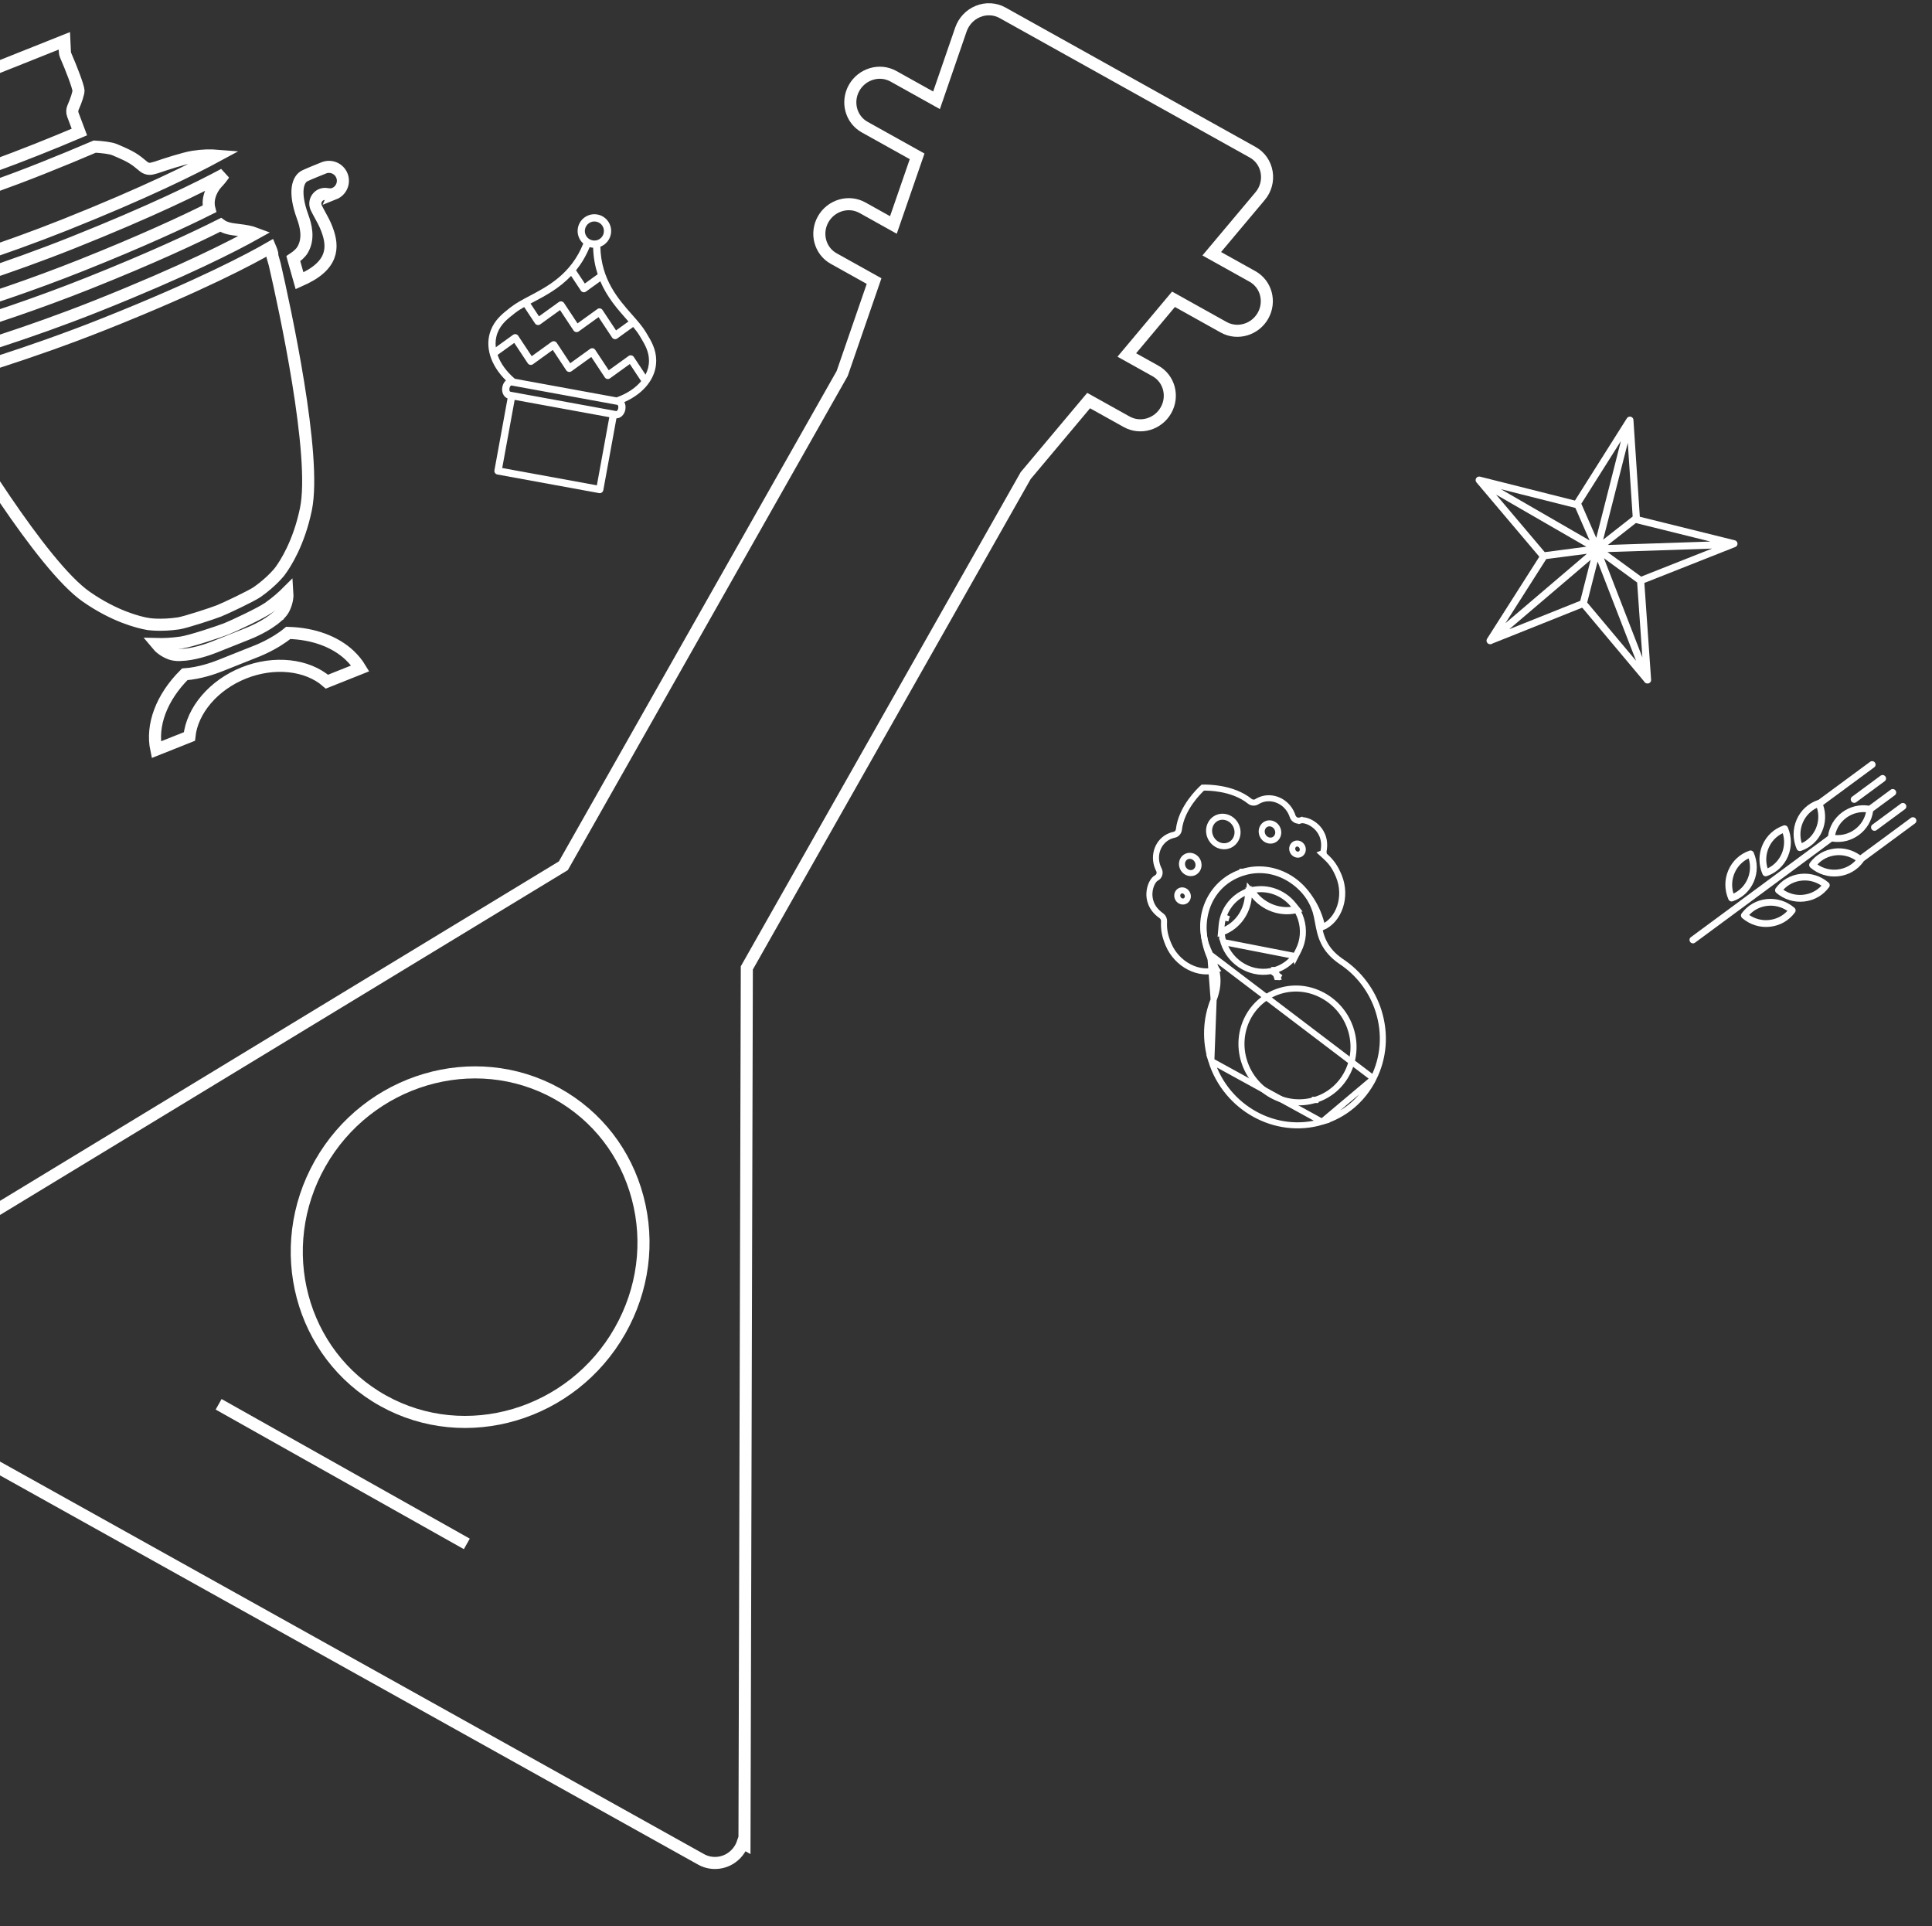 <svg width="320" height="319" viewBox="0 0 320 319" fill="none" xmlns="http://www.w3.org/2000/svg">
<rect x="0" y="0" width="320" height="319" fill="#333333" stroke="none"/>
<g clip-path="url(#clip0_79_42053)">
<path d="M123.314 303.664L123.698 160.301L169.884 78.769L180.312 66.342L186.608 69.851C188.908 71.134 191.82 70.241 193.121 67.945C194.422 65.648 193.677 62.716 191.376 61.433L186.634 58.79L194.368 49.566L202.675 54.198C204.976 55.48 207.888 54.587 209.189 52.291C210.49 49.994 209.744 47.062 207.444 45.78L200.704 42.023L208.708 32.49C208.709 32.489 208.71 32.488 208.711 32.487C209.645 31.386 210.034 29.937 209.802 28.536C209.569 27.13 208.735 25.912 207.491 25.219L186.775 13.67L166.059 2.121C164.823 1.432 163.324 1.342 161.996 1.89C160.661 2.427 159.642 3.522 159.169 4.857L159.169 4.857L159.166 4.865L155.119 16.61L147.989 12.635C145.688 11.352 142.776 12.245 141.475 14.542C140.174 16.838 140.92 19.77 143.22 21.053L151.904 25.894L147.976 37.258L142.857 34.404C140.556 33.122 137.644 34.015 136.343 36.311C135.042 38.608 135.788 41.54 138.088 42.822L144.775 46.55L139.497 61.848L93.311 143.38L-29.936 218.23L-29.94 218.233C-31.402 219.13 -32.298 220.71 -32.31 222.416C-32.322 224.139 -31.41 225.694 -29.919 226.525L116.134 307.947C117.614 308.771 119.447 308.724 120.91 307.839L120.915 307.836C121.918 307.22 122.655 306.283 123.022 305.204L123.309 305.364L123.314 303.664Z" stroke="white" stroke-width="2"/>
<path d="M77.32 255.694L36.211 232.574" stroke="white" stroke-width="2"/>
<path d="M92.272 181.12C78.557 173.478 60.956 178.716 53.024 192.711C45.092 206.706 49.733 224.337 63.447 231.979C77.162 239.621 94.764 234.383 102.695 220.388C106.544 213.597 107.577 205.772 105.616 198.367C103.654 190.962 98.921 184.825 92.272 181.12Z" stroke="white" stroke-width="2"/>
<mask id="path-4-outside-1_79_42053" maskUnits="userSpaceOnUse" x="-43.261" y="-7.629" width="130.588" height="143.516" fill="black">
<rect fill="white" x="-43.261" y="-7.629" width="130.588" height="143.516"/>
<path d="M-9.959 14.983L10.662 6.761L10.748 8.618C10.758 8.814 10.802 9.004 10.883 9.187C11.851 11.406 12.939 14.255 13.001 14.991C13.023 15.374 12.6 16.704 12.112 17.774C11.938 18.167 11.92 18.604 12.072 19.005L13.149 21.865C8.648 23.775 3.735 25.749 -1.41 27.624L-2.57 24.843C-2.736 24.448 -3.052 24.135 -3.445 23.977C-4.528 23.533 -5.746 22.865 -6 22.575C-6.461 21.997 -7.628 19.18 -8.45 16.902C-8.522 16.723 -8.615 16.545 -8.744 16.397L-9.957 14.989L-9.959 14.983ZM-12.248 43.598C-10.989 42.727 -7.801 41.225 -6.682 40.718C-6.642 40.702 -6.602 40.686 -6.571 40.666L-6.004 40.355C-5.55 40.105 -5.246 39.654 -5.181 39.143C-4.938 37.148 -4.882 36.672 -3.616 33.792C-3.327 33.131 -2.291 31.911 -1.487 31.075C1.456 30.017 4.34 28.929 7.104 27.827C10.087 26.637 12.977 25.447 15.693 24.28C16.831 24.341 18.341 24.508 18.981 24.783C21.881 26.009 22.246 26.31 23.793 27.591C24.194 27.924 24.725 28.042 25.224 27.905L25.849 27.74C25.889 27.724 25.931 27.715 25.965 27.702C27.126 27.3 30.473 26.197 31.985 25.963C33.575 25.713 34.922 25.699 36.009 25.788C32.035 27.941 24.08 31.92 10.829 37.203C0.091 41.484 -9.901 44.553 -15.137 46.064C-14.422 45.295 -13.485 44.445 -12.255 43.6L-12.248 43.598ZM-14.268 49.154C-8.964 47.623 1.153 44.52 12.024 40.185C24.996 35.014 32.913 31.111 37.107 28.855C36.795 29.326 36.412 29.809 35.941 30.304C35.783 30.467 34.42 31.964 34.575 33.954C34.59 34.148 34.623 34.365 34.681 34.588C30.344 36.755 23.447 39.959 13.517 43.918C5.106 47.271 -2.8 49.87 -8.349 51.559C-8.436 51.417 -8.527 51.285 -8.617 51.175C-9.875 49.616 -11.897 49.477 -12.126 49.46C-12.924 49.425 -13.631 49.307 -14.255 49.148L-14.268 49.154ZM-9.375 57.587C-8.612 56.668 -7.948 55.866 -7.792 54.889C-7.781 54.838 -7.784 54.793 -7.776 54.736C-2.145 53.022 6.01 50.354 14.694 46.892C25.061 42.759 32.17 39.433 36.542 37.236C37.325 37.816 38.339 37.95 39.515 38.088C40.574 38.219 41.522 38.364 42.329 38.672C38.772 40.659 30.615 44.864 16.178 50.62C4.571 55.248 -6.163 58.459 -10.96 59.818C-10.587 59.078 -10.029 58.356 -9.378 57.581L-9.375 57.587ZM-10.934 70.631C-11.284 70.755 -11.617 70.865 -11.939 70.962C-17.354 72.621 -19.191 69.956 -20.266 67.118C-20.5 66.512 -20.671 65.85 -20.859 65.148C-20.98 64.689 -21.098 64.237 -21.237 63.793C-21.415 63.21 -21.901 62.781 -22.503 62.676C-22.8 62.625 -23.101 62.66 -23.366 62.766C-23.631 62.872 -23.881 63.056 -24.065 63.306C-24.376 63.722 -24.673 63.979 -25.004 64.111C-26.184 64.581 -27.528 64.003 -27.998 62.822C-28.468 61.641 -27.89 60.296 -26.71 59.825C-26.22 59.63 -24.235 58.846 -23.534 58.621C-22.289 58.217 -20.341 59.231 -18.593 63.276C-17.985 64.687 -16.936 66.628 -14.871 67.243C-14.209 67.44 -13.401 67.386 -12.705 67.263C-12.675 67.32 -12.635 67.381 -12.604 67.438L-10.937 70.624L-10.934 70.631ZM46.172 101.908C46.117 101.945 46.063 101.982 46.018 102.023C44.213 103.703 41.288 104.862 40.847 105.03C40.828 105.038 40.808 105.046 40.794 105.051L35.67 107.094C35.611 107.118 35.544 107.144 35.485 107.168C34.457 107.578 31.957 108.436 29.905 108.47C29.844 108.472 29.786 108.479 29.727 108.487C29.151 108.486 28.632 108.417 28.206 108.256C27.125 107.834 26.414 107.226 25.952 106.664C27 106.692 28.384 106.655 30.024 106.416C31.623 106.187 36.511 104.537 37.492 104.146C38.474 103.755 43.156 101.588 44.475 100.655C45.813 99.714 46.849 98.786 47.601 98.033C47.655 98.765 47.561 99.686 47.058 100.74C46.875 101.128 46.563 101.521 46.176 101.899L46.172 101.908ZM57.92 108.539C58.611 109.193 59.197 109.913 59.669 110.693L54.147 112.895C50.897 110.055 45.435 109.435 40.397 111.443C35.359 113.452 31.813 117.664 31.371 121.975C30.012 122.517 27.527 123.508 25.889 124.161C25.03 120.13 26.747 115.51 30.597 111.676C33.049 111.506 35.463 110.643 36.47 110.242C36.682 110.157 36.835 110.096 36.908 110.067L41.932 108.064C42.395 107.895 45.419 106.751 47.738 104.819C51.891 104.931 55.486 106.243 57.93 108.543L57.92 108.539ZM50.665 84.351C49.499 89.951 47.282 93.371 46.389 94.581C46.389 94.581 46.382 94.583 46.378 94.593C46.328 94.659 45.094 96.288 42.618 98.036C41.688 98.691 37.352 100.743 36.297 101.164C35.244 101.584 30.685 103.078 29.56 103.243C26.554 103.68 24.532 103.348 24.457 103.332L24.45 103.335C22.968 103.065 19.008 102.107 14.314 98.844C6.873 93.678 -6.15 72.075 -9.814 65.841L-10.441 64.654C-10.524 64.502 -10.625 64.366 -10.746 64.253C-10.777 64.196 -10.799 64.159 -10.802 64.152C-10.967 63.834 -11.098 63.524 -11.201 63.227C-7.062 62.085 4.635 58.689 17.369 53.612C33.311 47.257 41.613 42.817 44.754 41.003C44.861 41.252 44.96 41.52 45.05 41.823C45.055 41.836 45.066 41.901 45.089 41.999C45.085 42.162 45.097 42.327 45.14 42.494L45.5 43.765C47.137 50.868 52.514 75.489 50.665 84.351ZM55.348 32.075C55.017 32.207 54.624 32.225 54.113 32.137C53.517 32.029 52.907 32.272 52.549 32.761C52.181 33.246 52.126 33.898 52.397 34.443C52.601 34.861 52.826 35.271 53.053 35.688C53.4 36.326 53.73 36.925 53.977 37.526C55.136 40.323 55.643 43.526 50.572 46.047C50.264 46.201 49.947 46.35 49.614 46.498L48.628 43.017C48.611 42.955 48.603 42.897 48.586 42.834C49.176 42.445 49.802 41.934 50.145 41.329C51.222 39.462 50.65 37.33 50.122 35.888C48.612 31.747 49.329 29.671 50.504 29.11C51.175 28.789 53.148 27.994 53.638 27.799C54.818 27.328 56.162 27.907 56.632 29.088C57.102 30.269 56.524 31.614 55.344 32.084L55.348 32.075Z"/>
</mask>
<path d="M-9.959 14.983L10.662 6.761L10.748 8.618C10.758 8.814 10.802 9.004 10.883 9.187C11.851 11.406 12.939 14.255 13.001 14.991C13.023 15.374 12.6 16.704 12.112 17.774C11.938 18.167 11.92 18.604 12.072 19.005L13.149 21.865C8.648 23.775 3.735 25.749 -1.41 27.624L-2.57 24.843C-2.736 24.448 -3.052 24.135 -3.445 23.977C-4.528 23.533 -5.746 22.865 -6 22.575C-6.461 21.997 -7.628 19.18 -8.45 16.902C-8.522 16.723 -8.615 16.545 -8.744 16.397L-9.957 14.989L-9.959 14.983ZM-12.248 43.598C-10.989 42.727 -7.801 41.225 -6.682 40.718C-6.642 40.702 -6.602 40.686 -6.571 40.666L-6.004 40.355C-5.55 40.105 -5.246 39.654 -5.181 39.143C-4.938 37.148 -4.882 36.672 -3.616 33.792C-3.327 33.131 -2.291 31.911 -1.487 31.075C1.456 30.017 4.34 28.929 7.104 27.827C10.087 26.637 12.977 25.447 15.693 24.28C16.831 24.341 18.341 24.508 18.981 24.783C21.881 26.009 22.246 26.31 23.793 27.591C24.194 27.924 24.725 28.042 25.224 27.905L25.849 27.74C25.889 27.724 25.931 27.715 25.965 27.702C27.126 27.3 30.473 26.197 31.985 25.963C33.575 25.713 34.922 25.699 36.009 25.788C32.035 27.941 24.08 31.92 10.829 37.203C0.091 41.484 -9.901 44.553 -15.137 46.064C-14.422 45.295 -13.485 44.445 -12.255 43.6L-12.248 43.598ZM-14.268 49.154C-8.964 47.623 1.153 44.52 12.024 40.185C24.996 35.014 32.913 31.111 37.107 28.855C36.795 29.326 36.412 29.809 35.941 30.304C35.783 30.467 34.42 31.964 34.575 33.954C34.59 34.148 34.623 34.365 34.681 34.588C30.344 36.755 23.447 39.959 13.517 43.918C5.106 47.271 -2.8 49.87 -8.349 51.559C-8.436 51.417 -8.527 51.285 -8.617 51.175C-9.875 49.616 -11.897 49.477 -12.126 49.46C-12.924 49.425 -13.631 49.307 -14.255 49.148L-14.268 49.154ZM-9.375 57.587C-8.612 56.668 -7.948 55.866 -7.792 54.889C-7.781 54.838 -7.784 54.793 -7.776 54.736C-2.145 53.022 6.01 50.354 14.694 46.892C25.061 42.759 32.17 39.433 36.542 37.236C37.325 37.816 38.339 37.95 39.515 38.088C40.574 38.219 41.522 38.364 42.329 38.672C38.772 40.659 30.615 44.864 16.178 50.62C4.571 55.248 -6.163 58.459 -10.96 59.818C-10.587 59.078 -10.029 58.356 -9.378 57.581L-9.375 57.587ZM-10.934 70.631C-11.284 70.755 -11.617 70.865 -11.939 70.962C-17.354 72.621 -19.191 69.956 -20.266 67.118C-20.5 66.512 -20.671 65.85 -20.859 65.148C-20.98 64.689 -21.098 64.237 -21.237 63.793C-21.415 63.21 -21.901 62.781 -22.503 62.676C-22.8 62.625 -23.101 62.66 -23.366 62.766C-23.631 62.872 -23.881 63.056 -24.065 63.306C-24.376 63.722 -24.673 63.979 -25.004 64.111C-26.184 64.581 -27.528 64.003 -27.998 62.822C-28.468 61.641 -27.89 60.296 -26.71 59.825C-26.22 59.63 -24.235 58.846 -23.534 58.621C-22.289 58.217 -20.341 59.231 -18.593 63.276C-17.985 64.687 -16.936 66.628 -14.871 67.243C-14.209 67.44 -13.401 67.386 -12.705 67.263C-12.675 67.32 -12.635 67.381 -12.604 67.438L-10.937 70.624L-10.934 70.631ZM46.172 101.908C46.117 101.945 46.063 101.982 46.018 102.023C44.213 103.703 41.288 104.862 40.847 105.03C40.828 105.038 40.808 105.046 40.794 105.051L35.67 107.094C35.611 107.118 35.544 107.144 35.485 107.168C34.457 107.578 31.957 108.436 29.905 108.47C29.844 108.472 29.786 108.479 29.727 108.487C29.151 108.486 28.632 108.417 28.206 108.256C27.125 107.834 26.414 107.226 25.952 106.664C27 106.692 28.384 106.655 30.024 106.416C31.623 106.187 36.511 104.537 37.492 104.146C38.474 103.755 43.156 101.588 44.475 100.655C45.813 99.714 46.849 98.786 47.601 98.033C47.655 98.765 47.561 99.686 47.058 100.74C46.875 101.128 46.563 101.521 46.176 101.899L46.172 101.908ZM57.92 108.539C58.611 109.193 59.197 109.913 59.669 110.693L54.147 112.895C50.897 110.055 45.435 109.435 40.397 111.443C35.359 113.452 31.813 117.664 31.371 121.975C30.012 122.517 27.527 123.508 25.889 124.161C25.03 120.13 26.747 115.51 30.597 111.676C33.049 111.506 35.463 110.643 36.47 110.242C36.682 110.157 36.835 110.096 36.908 110.067L41.932 108.064C42.395 107.895 45.419 106.751 47.738 104.819C51.891 104.931 55.486 106.243 57.93 108.543L57.92 108.539ZM50.665 84.351C49.499 89.951 47.282 93.371 46.389 94.581C46.389 94.581 46.382 94.583 46.378 94.593C46.328 94.659 45.094 96.288 42.618 98.036C41.688 98.691 37.352 100.743 36.297 101.164C35.244 101.584 30.685 103.078 29.56 103.243C26.554 103.68 24.532 103.348 24.457 103.332L24.45 103.335C22.968 103.065 19.008 102.107 14.314 98.844C6.873 93.678 -6.15 72.075 -9.814 65.841L-10.441 64.654C-10.524 64.502 -10.625 64.366 -10.746 64.253C-10.777 64.196 -10.799 64.159 -10.802 64.152C-10.967 63.834 -11.098 63.524 -11.201 63.227C-7.062 62.085 4.635 58.689 17.369 53.612C33.311 47.257 41.613 42.817 44.754 41.003C44.861 41.252 44.96 41.52 45.05 41.823C45.055 41.836 45.066 41.901 45.089 41.999C45.085 42.162 45.097 42.327 45.14 42.494L45.5 43.765C47.137 50.868 52.514 75.489 50.665 84.351ZM55.348 32.075C55.017 32.207 54.624 32.225 54.113 32.137C53.517 32.029 52.907 32.272 52.549 32.761C52.181 33.246 52.126 33.898 52.397 34.443C52.601 34.861 52.826 35.271 53.053 35.688C53.4 36.326 53.73 36.925 53.977 37.526C55.136 40.323 55.643 43.526 50.572 46.047C50.264 46.201 49.947 46.35 49.614 46.498L48.628 43.017C48.611 42.955 48.603 42.897 48.586 42.834C49.176 42.445 49.802 41.934 50.145 41.329C51.222 39.462 50.65 37.33 50.122 35.888C48.612 31.747 49.329 29.671 50.504 29.11C51.175 28.789 53.148 27.994 53.638 27.799C54.818 27.328 56.162 27.907 56.632 29.088C57.102 30.269 56.524 31.614 55.344 32.084L55.348 32.075Z" stroke="white" stroke-width="2" mask="url(#path-4-outside-1_79_42053)"/>
<path d="M287.783 90.008C287.767 89.754 287.585 89.543 287.338 89.481L271.606 85.583L270.548 69.544C270.548 69.544 270.545 69.524 270.545 69.513C270.543 69.5 270.54 69.488 270.538 69.474C270.533 69.452 270.528 69.429 270.521 69.406C270.518 69.397 270.515 69.385 270.512 69.376C270.488 69.311 270.452 69.251 270.405 69.2C270.399 69.193 270.39 69.185 270.381 69.177C270.364 69.16 270.346 69.145 270.328 69.129C270.319 69.122 270.308 69.114 270.299 69.106C270.278 69.093 270.26 69.08 270.238 69.069C270.229 69.064 270.216 69.058 270.207 69.053C270.176 69.038 270.141 69.026 270.105 69.017C270.07 69.008 270.033 69.005 269.998 69.001C269.988 68.999 269.974 69.001 269.963 69.001C269.939 69 269.914 69.002 269.892 69.004C269.878 69.006 269.866 69.009 269.852 69.01C269.83 69.016 269.807 69.02 269.783 69.028C269.772 69.031 269.763 69.034 269.751 69.039C269.717 69.052 269.687 69.066 269.658 69.083C269.629 69.1 269.603 69.12 269.575 69.142C269.568 69.149 269.561 69.158 269.55 69.166C269.533 69.183 269.517 69.2 269.502 69.218C269.494 69.229 269.486 69.238 269.478 69.25C269.473 69.259 269.466 69.265 269.46 69.275L260.858 82.901L245.141 78.942C244.894 78.881 244.633 78.984 244.497 79.197C244.361 79.413 244.38 79.691 244.544 79.885L254.96 92.202L246.304 105.793C246.168 106.008 246.186 106.287 246.351 106.481C246.411 106.552 246.49 106.601 246.574 106.636C246.579 106.637 246.587 106.639 246.591 106.643C246.613 106.651 246.634 106.664 246.66 106.67C246.662 106.671 246.667 106.672 246.67 106.673C246.844 106.724 247.038 106.695 247.191 106.581L262.001 100.66C262.019 100.664 262.036 100.674 262.053 100.678C262.071 100.683 262.09 100.684 262.108 100.686L272.323 112.864C272.402 113.024 272.544 113.137 272.707 113.177C272.712 113.179 272.719 113.181 272.725 113.179C272.849 113.213 272.98 113.211 273.106 113.162C273.344 113.068 273.493 112.832 273.476 112.578L272.357 96.545L287.419 90.591C287.656 90.497 287.806 90.261 287.789 90.007L287.783 90.008ZM260.936 84.125L263.281 89.497L248.595 81.018L260.936 84.125ZM261.916 83.423L268.469 73.046L264.389 89.087L261.916 83.423ZM261.741 99.5L249.993 104.198L263.466 92.717L261.741 99.5ZM264.612 93.003L270.988 109.443L262.887 99.786L264.612 93.003ZM269.614 73.332L270.419 85.547L265.535 89.373L269.614 73.332ZM270.949 86.626L283.301 89.688L266.315 90.255L270.949 86.626ZM247.799 81.913L262.747 90.544L255.859 91.444L247.799 81.913ZM256.106 92.592L262.836 91.714L249.349 103.205L256.108 92.593L256.106 92.592ZM272.029 108.869L265.662 92.45L271.162 96.472L272.029 108.869ZM271.819 95.498L266.254 91.431L283.573 90.853L271.818 95.501L271.819 95.498Z" fill="white"/>
<path d="M227.486 178.616L227.448 178.69C225.683 182.155 222.671 184.682 218.967 185.783L227.486 178.616ZM227.486 178.616L227.487 178.609M227.486 178.616L227.487 178.609M227.487 178.609C229.219 175.162 229.516 171.198 228.329 167.438L228.329 167.437C227.27 164.084 225.083 161.178 222.165 159.252C220.634 158.208 219.778 157.112 219.25 156.031C218.716 154.938 218.508 153.84 218.304 152.745L218.304 152.743C218.3 152.72 218.295 152.697 218.291 152.673C218.182 152.097 218.074 151.522 217.911 150.964L217.911 150.964L217.908 150.954C216.297 145.849 210.914 142.873 205.892 144.373L205.892 144.373L205.885 144.375L205.885 144.375L205.884 144.375L205.884 144.375L205.884 144.375L205.884 144.375L205.884 144.375L205.883 144.375L205.883 144.375L205.883 144.375L205.883 144.376L205.882 144.376L205.882 144.376L205.882 144.376L205.882 144.376L205.882 144.376L205.881 144.376L205.881 144.376L205.881 144.376L205.881 144.376L205.88 144.376L205.88 144.376L205.88 144.376L205.88 144.376L205.879 144.377L205.879 144.377L205.879 144.377L205.879 144.377L205.879 144.377L205.878 144.377L205.878 144.377L205.878 144.377L205.878 144.377L205.877 144.377L205.877 144.377L205.877 144.377L205.877 144.377L205.876 144.378L205.876 144.378L205.876 144.378L205.876 144.378L205.876 144.378L205.875 144.378L205.875 144.378L205.875 144.378L205.875 144.378L205.874 144.378L205.874 144.378L205.874 144.378L205.874 144.378L205.873 144.378L205.873 144.379L205.873 144.379L205.873 144.379L205.873 144.379L205.872 144.379L205.872 144.379L205.872 144.379L205.872 144.379L205.871 144.379L205.871 144.379L205.871 144.379L205.871 144.379L205.87 144.379L205.87 144.379L205.87 144.38L205.87 144.38L205.869 144.38L205.869 144.38L205.869 144.38L205.869 144.38L205.869 144.38L205.868 144.38L205.868 144.38L205.868 144.38L205.868 144.38L205.867 144.38L205.867 144.38L205.867 144.381L205.867 144.381L205.866 144.381L205.866 144.381L205.866 144.381L205.866 144.381L205.866 144.381L205.865 144.381L205.865 144.381L205.865 144.381L205.865 144.381L205.864 144.381L205.864 144.381L205.864 144.381L205.864 144.382L205.863 144.382L205.863 144.382L205.863 144.382L205.863 144.382L205.863 144.382L205.862 144.382L205.862 144.382L205.862 144.382L205.862 144.382L205.861 144.382L205.861 144.382L205.861 144.382L205.861 144.382L205.86 144.383L205.86 144.383L205.86 144.383L205.86 144.383L205.859 144.383L205.859 144.383L205.859 144.383L205.859 144.383L205.859 144.383L205.858 144.383L205.858 144.383L205.858 144.383L205.858 144.383L205.857 144.384L205.857 144.384L205.857 144.384L205.857 144.384L205.856 144.384L205.856 144.384L205.856 144.384L205.856 144.384L205.855 144.384L205.855 144.384L205.855 144.384L205.855 144.384L205.855 144.384L205.854 144.384L205.854 144.385L205.854 144.385L205.854 144.385L205.853 144.385L205.853 144.385L205.853 144.385L205.853 144.385L205.852 144.385L205.852 144.385L205.852 144.385L205.852 144.385L205.851 144.385L205.851 144.385L205.851 144.386L205.851 144.386L205.851 144.386L205.85 144.386L205.85 144.386L205.85 144.386L205.85 144.386L205.849 144.386L205.849 144.386L205.849 144.386L205.849 144.386L205.848 144.386L205.848 144.386L205.848 144.386L205.848 144.387L205.847 144.387L205.847 144.387L205.847 144.387L205.847 144.387L205.847 144.387L205.846 144.387L205.846 144.387L205.846 144.387L205.846 144.387L205.845 144.387L205.845 144.387L205.845 144.387L205.845 144.388L205.844 144.388L205.844 144.388L205.844 144.388L205.844 144.388L205.843 144.388L205.843 144.388L205.843 144.388L205.843 144.388L205.842 144.388L205.842 144.388L205.842 144.388L205.842 144.388L205.842 144.389L205.841 144.389L205.841 144.389L205.841 144.389L205.841 144.389L205.84 144.389L205.84 144.389L205.84 144.389L205.84 144.389L205.839 144.389L205.839 144.389L205.839 144.389L205.839 144.389L205.838 144.389L205.838 144.39L205.838 144.39L205.838 144.39L205.837 144.39L205.837 144.39L205.837 144.39L205.837 144.39L205.837 144.39L205.836 144.39L205.836 144.39L205.836 144.39L205.836 144.39L205.835 144.39L205.835 144.391L205.835 144.391L205.835 144.391L205.834 144.391L205.834 144.391L205.834 144.391L205.834 144.391L205.833 144.391L205.833 144.391L205.833 144.391L205.833 144.391L205.832 144.391L205.832 144.391L205.832 144.392L205.832 144.392L205.832 144.392L205.831 144.392L205.831 144.392L205.831 144.392L205.831 144.392L205.83 144.392L205.83 144.392L205.83 144.392L205.83 144.392L205.829 144.392L205.829 144.392L205.829 144.392L205.829 144.393L205.828 144.393L205.828 144.393L205.828 144.393L205.828 144.393L205.827 144.393L205.827 144.393L205.827 144.393L205.827 144.393L205.827 144.393L205.826 144.393L205.826 144.393L205.826 144.393L205.826 144.394L205.825 144.394L205.825 144.394L205.825 144.394L205.825 144.394L205.824 144.394L205.824 144.394L205.824 144.394L205.824 144.394L205.823 144.394L205.823 144.394L205.823 144.394L205.823 144.394L205.822 144.395L205.822 144.395L205.822 144.395L205.822 144.395L205.821 144.395L205.821 144.395L205.821 144.395L205.821 144.395L205.821 144.395L205.82 144.395L205.82 144.395L205.82 144.395L205.82 144.395L205.819 144.396L205.819 144.396L205.819 144.396L205.819 144.396L205.818 144.396L205.818 144.396L205.818 144.396L205.818 144.396L205.817 144.396L205.817 144.396L205.817 144.396L205.817 144.396L205.816 144.396L205.816 144.396L205.816 144.397L205.816 144.397L205.815 144.397L205.815 144.397L205.815 144.397L205.815 144.397L205.815 144.397L205.814 144.397L205.814 144.397L205.814 144.397L205.814 144.397L205.813 144.397L205.813 144.397L205.813 144.398L205.813 144.398L205.812 144.398L205.812 144.398L205.812 144.398L205.812 144.398L205.811 144.398L205.811 144.398L205.811 144.398L205.811 144.398L205.81 144.398L205.81 144.398L205.81 144.398L205.81 144.399L205.809 144.399L205.809 144.399L205.809 144.399L205.809 144.399L205.808 144.399L205.808 144.399L205.808 144.399L205.808 144.399L205.808 144.399L205.807 144.399L205.807 144.399L205.807 144.399L205.807 144.4L205.806 144.4L205.806 144.4L205.806 144.4L205.806 144.4L205.805 144.4L205.805 144.4L205.805 144.4L205.805 144.4L205.804 144.4L205.804 144.4L205.804 144.4L205.804 144.4L205.803 144.401L205.803 144.401L205.803 144.401L205.803 144.401L205.802 144.401L205.802 144.401L205.802 144.401L205.802 144.401L205.801 144.401L205.801 144.401L205.801 144.401L205.801 144.401L205.801 144.401L205.8 144.402L205.8 144.402L205.8 144.402L205.8 144.402L205.799 144.402L205.799 144.402L205.799 144.402L205.799 144.402L205.798 144.402L205.798 144.402L205.798 144.402L205.798 144.402L205.797 144.402L205.797 144.402L205.797 144.403L205.797 144.403L205.796 144.403L205.796 144.403L205.796 144.403L205.796 144.403L205.795 144.403L205.795 144.403L205.795 144.403L205.795 144.403L205.794 144.403L205.794 144.403L205.794 144.403L205.794 144.404L205.794 144.404L205.793 144.404L205.793 144.404L205.793 144.404L205.793 144.404L205.792 144.404L205.792 144.404L205.792 144.404L205.792 144.404L205.791 144.404L205.791 144.404L205.791 144.404L205.791 144.405L205.79 144.405L205.79 144.405L205.79 144.405L205.79 144.405L205.789 144.405L205.789 144.405L205.789 144.405L205.789 144.405L205.788 144.405L205.788 144.405L205.788 144.405L205.788 144.405L205.787 144.406L205.787 144.406L205.787 144.406L205.787 144.406L205.786 144.406L205.786 144.406L205.786 144.406L205.786 144.406L205.785 144.406L205.785 144.406L205.785 144.406L205.785 144.406L205.785 144.406L205.784 144.407L205.784 144.407L205.784 144.407L205.784 144.407L205.783 144.407L205.783 144.407L205.783 144.407L205.783 144.407L205.782 144.407L205.782 144.407L205.782 144.407L205.782 144.407L205.781 144.407L205.781 144.408L205.781 144.408L205.781 144.408L205.78 144.408L205.78 144.408L205.78 144.408L205.78 144.408L205.779 144.408L205.779 144.408L205.779 144.408L205.779 144.408L205.778 144.408L205.778 144.408L205.778 144.409L205.778 144.409L205.777 144.409L205.777 144.409L205.777 144.409L205.777 144.409L205.777 144.409L205.776 144.409L205.776 144.409L205.776 144.409L205.776 144.409L205.775 144.409L205.775 144.409L205.775 144.41L205.775 144.41L205.774 144.41L205.774 144.41L205.774 144.41L205.774 144.41L205.773 144.41L205.773 144.41L205.773 144.41L205.773 144.41L205.772 144.41L205.772 144.41L205.772 144.41L205.772 144.411L205.771 144.411L205.771 144.411L205.771 144.411L205.771 144.411L205.77 144.411L205.77 144.411L205.77 144.411L205.77 144.411L205.769 144.411L205.769 144.411L205.769 144.411L205.769 144.411L205.768 144.412L205.768 144.412L205.768 144.412L205.768 144.412L205.768 144.412L205.767 144.412L205.767 144.412L205.767 144.412L205.767 144.412L205.766 144.412L205.766 144.412L205.766 144.412L205.766 144.412L205.765 144.413L205.765 144.413L205.765 144.413L205.765 144.413L205.764 144.413L205.764 144.413L205.764 144.413L205.764 144.413L205.763 144.413L205.763 144.413L205.763 144.413C200.824 145.969 198.148 151.324 199.751 156.398L199.751 156.398L199.755 156.409C199.946 156.969 200.197 157.522 200.452 158.082L227.487 178.609ZM201.016 165.568C201.679 163.872 201.755 162.499 201.567 161.318C201.377 160.122 200.915 159.1 200.452 158.082L201.016 165.568ZM201.016 165.568C199.711 168.766 199.579 172.368 200.638 175.719L201.016 165.568ZM200.638 175.719C203.106 183.536 211.318 188.068 218.967 185.783L200.638 175.719Z" stroke="white"/>
<path d="M214.48 158.332C213.669 159.424 212.545 160.23 211.227 160.645L211.226 160.645L211.226 160.645L211.226 160.645L211.226 160.645L211.226 160.645L211.226 160.645L211.225 160.645L211.225 160.645L211.225 160.645L211.225 160.645L211.225 160.645L211.224 160.645L211.224 160.645L211.224 160.645L211.224 160.646L211.224 160.646L211.224 160.646L211.223 160.646L211.223 160.646L211.223 160.646L211.223 160.646L211.223 160.646L211.223 160.646L211.222 160.646L211.222 160.646L211.222 160.646L211.222 160.646L211.222 160.646L211.222 160.646L211.221 160.646L211.221 160.646L211.221 160.646L211.221 160.647L211.221 160.647L211.221 160.647L211.22 160.647L211.22 160.647L211.22 160.647L211.22 160.647L211.22 160.647L211.219 160.647L211.219 160.647L211.219 160.647L211.219 160.647L211.219 160.647L211.219 160.647L211.218 160.647L211.218 160.647L211.218 160.647L211.218 160.647L211.218 160.648L211.218 160.648L211.217 160.648L211.217 160.648L211.217 160.648L211.217 160.648L211.217 160.648L211.217 160.648L211.216 160.648L211.216 160.648L211.216 160.648L211.216 160.648L211.216 160.648L211.216 160.648L211.215 160.648L211.215 160.648L211.215 160.648L211.215 160.648L211.215 160.648L211.214 160.649L211.214 160.649L211.214 160.649L211.214 160.649L211.214 160.649L211.214 160.649L211.213 160.649L211.213 160.649L211.213 160.649L211.213 160.649L211.213 160.649L211.213 160.649L211.212 160.649L211.212 160.649L211.212 160.649L211.212 160.649L211.212 160.649L211.212 160.649L211.211 160.65L211.211 160.65L211.211 160.65L211.211 160.65L211.211 160.65L211.211 160.65L211.21 160.65L211.21 160.65L211.21 160.65L211.21 160.65L211.21 160.65L211.209 160.65L211.209 160.65L211.209 160.65L211.209 160.65L211.209 160.65L211.209 160.65L211.208 160.65L211.208 160.65L211.208 160.651L211.208 160.651L211.208 160.651L211.208 160.651L211.207 160.651L211.207 160.651L211.207 160.651L211.207 160.651L211.207 160.651L211.207 160.651L211.206 160.651L211.206 160.651L211.206 160.651L211.206 160.651L211.206 160.651L211.206 160.651L211.205 160.651L211.205 160.651L211.205 160.652L211.205 160.652L211.205 160.652L211.204 160.652L211.204 160.652L211.204 160.652L211.204 160.652L211.204 160.652L211.204 160.652L211.203 160.652L211.203 160.652L211.203 160.652L211.203 160.652L211.203 160.652L211.203 160.652L211.202 160.652L211.202 160.652L211.202 160.652L211.202 160.652L211.202 160.653L211.202 160.653L211.201 160.653L211.201 160.653L211.201 160.653L211.201 160.653L211.201 160.653L211.201 160.653L211.2 160.653L211.2 160.653L211.2 160.653L211.2 160.653L211.2 160.653L211.2 160.653L211.199 160.653L211.199 160.653L211.199 160.653L211.199 160.653L211.199 160.654L211.198 160.654L211.198 160.654L211.198 160.654L211.198 160.654L211.198 160.654L211.198 160.654L211.197 160.654L211.197 160.654L211.197 160.654L211.197 160.654L211.197 160.654L211.197 160.654L211.196 160.654L211.196 160.654L211.196 160.654L211.196 160.654L211.196 160.654L211.196 160.654L211.195 160.655L211.195 160.655L211.195 160.655L211.195 160.655L211.195 160.655L211.195 160.655L211.194 160.655L211.194 160.655L211.194 160.655L211.194 160.655L211.194 160.655L211.193 160.655L211.193 160.655L211.193 160.655L211.193 160.655L211.193 160.655L211.193 160.655L211.192 160.655L211.192 160.656L211.192 160.656L211.192 160.656L211.192 160.656L211.192 160.656L211.191 160.656L211.191 160.656L211.191 160.656L211.191 160.656L211.191 160.656L211.191 160.656L211.19 160.656L211.19 160.656L211.19 160.656L211.19 160.656L211.19 160.656L211.19 160.656L211.189 160.656L211.189 160.657L211.189 160.657L211.189 160.657L211.189 160.657L211.188 160.657L211.188 160.657L211.188 160.657L211.188 160.657L211.188 160.657L211.188 160.657L211.187 160.657L211.187 160.657L211.187 160.657L211.187 160.657L211.187 160.657L211.187 160.657L211.186 160.657L211.186 160.657L211.186 160.657L211.186 160.658L211.186 160.658L211.186 160.658L211.185 160.658L211.185 160.658L211.185 160.658L211.185 160.658L211.185 160.658L211.185 160.658L211.184 160.658L211.184 160.658L211.184 160.658L211.184 160.658L211.184 160.658L211.183 160.658L211.183 160.658L211.183 160.658L211.183 160.658L211.183 160.659L211.183 160.659L211.182 160.659L211.182 160.659L211.182 160.659L211.182 160.659L211.182 160.659L211.182 160.659L211.181 160.659L211.181 160.659L211.181 160.659L211.181 160.659L211.181 160.659L211.181 160.659L211.18 160.659L211.18 160.659L211.18 160.659L211.18 160.659L211.18 160.659L211.18 160.66L211.179 160.66L211.179 160.66L211.179 160.66L211.179 160.66L211.179 160.66L211.178 160.66L211.178 160.66L211.178 160.66L211.178 160.66L211.178 160.66L211.178 160.66L211.177 160.66L211.177 160.66L211.177 160.66L211.177 160.66L211.177 160.66L211.177 160.66L211.176 160.661L211.176 160.661L211.176 160.661L211.176 160.661L211.176 160.661L211.176 160.661L211.175 160.661L211.175 160.661L211.175 160.661L211.175 160.661L211.175 160.661L211.175 160.661L211.174 160.661L211.174 160.661L211.174 160.661L211.174 160.661L211.174 160.661L211.174 160.661L211.173 160.661L211.173 160.662L211.173 160.662L211.173 160.662L211.173 160.662L211.172 160.662L211.172 160.662L211.172 160.662L211.172 160.662L211.172 160.662L211.172 160.662L211.171 160.662L211.171 160.662L211.171 160.662L211.171 160.662L211.171 160.662L211.171 160.662L211.17 160.662L211.17 160.662L211.17 160.663L211.17 160.663L211.17 160.663L211.17 160.663L211.169 160.663L211.169 160.663L211.169 160.663L211.169 160.663L211.169 160.663L211.169 160.663L211.168 160.663L211.168 160.663L211.168 160.663L211.168 160.663L211.168 160.663L211.167 160.663L211.167 160.663L211.167 160.663L211.167 160.663L211.167 160.664L211.167 160.664L211.166 160.664L211.166 160.664L211.166 160.664L211.166 160.664L211.166 160.664L211.166 160.664L211.165 160.664L211.165 160.664L211.165 160.664L211.165 160.664L211.165 160.664L211.165 160.664L211.164 160.664L211.164 160.664L211.164 160.664L211.164 160.664L211.164 160.665L211.164 160.665L211.163 160.665L211.163 160.665L211.163 160.665L211.163 160.665L211.163 160.665L211.162 160.665L211.162 160.665L211.162 160.665L211.162 160.665L211.162 160.665L211.162 160.665L211.161 160.665L211.161 160.665L211.161 160.665L211.161 160.665L211.161 160.665L211.161 160.665L211.16 160.666L211.16 160.666L211.16 160.666L211.16 160.666L211.16 160.666L211.16 160.666L211.159 160.666L211.159 160.666L211.159 160.666L211.159 160.666L211.159 160.666L211.159 160.666L211.158 160.666L211.158 160.666L211.158 160.666L211.158 160.666L211.158 160.666L211.157 160.666L211.157 160.667L211.157 160.667L211.157 160.667L211.157 160.667L211.157 160.667L211.156 160.667L211.156 160.667L211.156 160.667L211.156 160.667L211.156 160.667L211.156 160.667L211.155 160.667L211.155 160.667L211.155 160.667L211.155 160.667L211.155 160.667L211.155 160.667L211.154 160.667L211.154 160.668L211.154 160.668L211.154 160.668L211.154 160.668L211.154 160.668L211.153 160.668L211.153 160.668L211.153 160.668L211.153 160.668L211.153 160.668L211.152 160.668L211.152 160.668L211.152 160.668L211.152 160.668L211.152 160.668L211.152 160.668L211.151 160.668L211.151 160.668L211.151 160.668L211.151 160.669L211.151 160.669L211.151 160.669L211.15 160.669L211.15 160.669L211.15 160.669L211.15 160.669L211.15 160.669L211.15 160.669L211.149 160.669L211.149 160.669L211.149 160.669L211.149 160.669L211.149 160.669L211.149 160.669L211.148 160.669L211.148 160.669L211.148 160.669L211.148 160.67L211.148 160.67L211.148 160.67L211.147 160.67L211.147 160.67L211.147 160.67L211.147 160.67L211.147 160.67L211.146 160.67L211.146 160.67L211.146 160.67L211.146 160.67L211.146 160.67L211.146 160.67L211.145 160.67L211.145 160.67L211.145 160.67L211.145 160.67L211.145 160.67L211.145 160.671L211.144 160.671L211.144 160.671L211.144 160.671L211.144 160.671L211.144 160.671L211.144 160.671L211.143 160.671L211.143 160.671L211.143 160.671L211.143 160.671L211.143 160.671L211.143 160.671L211.142 160.671L211.142 160.671L211.142 160.671L211.142 160.671L211.142 160.671L211.141 160.672L211.141 160.672L211.141 160.672L211.141 160.672L211.141 160.672L211.141 160.672L211.14 160.672L211.14 160.672L211.14 160.672L211.14 160.672L211.14 160.672L211.14 160.672L211.139 160.672L211.139 160.672L211.139 160.672L211.139 160.672L211.139 160.672L211.139 160.672L211.138 160.672L211.131 160.675L211.131 160.675C207.578 161.736 203.776 159.632 202.635 156.023L214.48 158.332ZM214.48 158.332L214.521 158.458L215.067 157.389C215.884 155.787 216.027 153.938 215.474 152.188L215.474 152.187C215.349 151.794 215.192 151.416 215.006 151.057L214.831 150.718L214.457 150.792C211.975 151.281 209.371 150.319 207.714 148.327L206.931 147.386L206.828 148.592C206.609 151.146 205.01 153.363 202.674 154.31L202.321 154.453L202.371 154.83C202.423 155.225 202.509 155.625 202.635 156.023L214.48 158.332ZM203.082 152.076L203.082 152.076C203.067 152.122 203.053 152.168 203.041 152.213L202.988 152.421C202.983 152.443 202.978 152.463 202.974 152.484L203.082 152.076ZM203.082 152.076C203.115 151.971 203.148 151.869 203.185 151.766M203.082 152.076L203.185 151.766M203.185 151.766C203.206 151.706 203.226 151.647 203.251 151.589L203.185 151.766ZM211.182 160.86L211.033 160.907L210.939 161.029L210.933 161.036L211.344 161.35L211.496 161.809L211.496 161.809L211.496 161.809L211.497 161.809L211.497 161.809L211.497 161.809L211.497 161.809L211.497 161.809L211.498 161.809L211.498 161.808L211.498 161.808L211.498 161.808L211.498 161.808L211.499 161.808L211.499 161.808L211.499 161.808L211.499 161.808L211.5 161.808L211.5 161.808L211.5 161.808L211.5 161.808L211.5 161.808L211.501 161.808L211.501 161.808L211.501 161.807L211.501 161.807L211.501 161.807L211.502 161.807L211.502 161.807L211.502 161.807L211.502 161.807L211.503 161.807L211.503 161.807L211.503 161.807L211.503 161.807L211.503 161.807L211.504 161.807L211.504 161.807L211.504 161.806L211.504 161.806L211.505 161.806L211.505 161.806L211.505 161.806L211.505 161.806L211.506 161.806L211.506 161.806L211.506 161.806L211.506 161.806L211.506 161.806L211.507 161.806L211.507 161.806L211.507 161.806L211.507 161.805L211.508 161.805L211.508 161.805L211.508 161.805L211.508 161.805L211.509 161.805L211.509 161.805L211.509 161.805L211.509 161.805L211.51 161.805L211.51 161.805L211.51 161.805L211.51 161.805L211.51 161.804L211.511 161.804L211.511 161.804L211.511 161.804L211.511 161.804L211.512 161.804L211.512 161.804L211.512 161.804L211.512 161.804L211.513 161.804L211.513 161.804L211.513 161.804L211.513 161.804L211.514 161.803L211.514 161.803L211.514 161.803L211.514 161.803L211.515 161.803L211.515 161.803L211.515 161.803L211.515 161.803L211.516 161.803L211.516 161.803L211.516 161.803L211.516 161.803L211.517 161.803L211.517 161.802L211.517 161.802L211.517 161.802L211.518 161.802L211.518 161.802L211.518 161.802L211.518 161.802L211.519 161.802L211.519 161.802L211.519 161.802L211.519 161.802L211.52 161.802L211.52 161.801L211.52 161.801L211.521 161.801L211.521 161.801L211.521 161.801L211.521 161.801L211.522 161.801L211.522 161.801L211.522 161.801L211.522 161.801L211.523 161.801L211.523 161.801L211.523 161.8L211.523 161.8L211.524 161.8L211.524 161.8L211.524 161.8L211.524 161.8L211.525 161.8L211.525 161.8L211.525 161.8L211.525 161.8L211.526 161.8L211.526 161.8L211.526 161.799L211.527 161.799L211.527 161.799L211.527 161.799L211.527 161.799L211.528 161.799L211.528 161.799L211.528 161.799L211.528 161.799L211.529 161.799L211.529 161.799L211.529 161.799L211.529 161.798L211.53 161.798L211.53 161.798L211.53 161.798L211.53 161.798L211.531 161.798L211.531 161.798L211.531 161.798L211.532 161.798L211.532 161.798L211.532 161.798L211.532 161.798L211.533 161.797L211.533 161.797L211.533 161.797L211.533 161.797L211.534 161.797L211.534 161.797L211.534 161.797L211.534 161.797L211.535 161.797L211.535 161.797L211.535 161.797L211.536 161.797L211.536 161.796L211.536 161.796L211.536 161.796L211.537 161.796L211.537 161.796L211.537 161.796L211.537 161.796L211.538 161.796L211.538 161.796L211.538 161.796L211.539 161.796L211.539 161.796L211.539 161.795L211.539 161.795L211.54 161.795L211.54 161.795L211.54 161.795L211.54 161.795L211.541 161.795L211.541 161.795L211.541 161.795L211.541 161.795L211.542 161.795L211.542 161.795L211.542 161.794L211.543 161.794L211.543 161.794L211.543 161.794L211.543 161.794L211.544 161.794L211.544 161.794L211.544 161.794L211.544 161.794L211.545 161.794L211.545 161.794L211.545 161.794L211.545 161.793L211.546 161.793L211.546 161.793L211.546 161.793L211.547 161.793L211.547 161.793L211.547 161.793L211.547 161.793L211.548 161.793L211.548 161.793L211.548 161.793L211.548 161.793L211.549 161.792L211.549 161.792L211.549 161.792L211.549 161.792L211.55 161.792L211.55 161.792L211.55 161.792L211.55 161.792L211.551 161.792L211.551 161.792L211.551 161.792L211.552 161.792L211.552 161.791L211.552 161.791L211.552 161.791L211.553 161.791L211.553 161.791L211.553 161.791L211.553 161.791L211.554 161.791L211.554 161.791L211.554 161.791L211.554 161.791L211.555 161.791L211.555 161.79L211.555 161.79L211.555 161.79L211.556 161.79L211.556 161.79L211.556 161.79L211.556 161.79L211.557 161.79L211.557 161.79L211.557 161.79L211.557 161.79L211.558 161.79L211.558 161.79L211.558 161.789L211.558 161.789L211.559 161.789L211.559 161.789L211.559 161.789L211.56 161.789L211.56 161.789L211.56 161.789L211.56 161.789L211.561 161.789L211.561 161.789L211.561 161.789L211.561 161.788L211.562 161.788L211.562 161.788L211.562 161.788L211.562 161.788L211.563 161.788L211.563 161.788L211.563 161.788L211.563 161.788L211.563 161.788L211.564 161.788L211.564 161.788L211.564 161.788L211.564 161.787L211.565 161.787L211.565 161.787L211.565 161.787L211.565 161.787L211.566 161.787L211.566 161.787L211.566 161.787L211.566 161.787L211.567 161.787L211.567 161.787L211.567 161.787L211.567 161.787L211.568 161.786L211.568 161.786L211.568 161.786L211.568 161.786L211.569 161.786L211.569 161.786L211.569 161.786L211.569 161.786L211.569 161.786L211.57 161.786L211.57 161.786L211.57 161.786L211.57 161.786L211.571 161.786L211.571 161.785L211.571 161.785L211.571 161.785L211.572 161.785L211.572 161.785L211.572 161.785L211.572 161.785L211.572 161.785L211.573 161.785L211.573 161.785L211.573 161.785L211.573 161.785L211.574 161.785L211.574 161.785L211.574 161.784L211.574 161.784L211.574 161.784L211.575 161.784L211.575 161.784L211.575 161.784L211.575 161.784L211.576 161.784L211.576 161.784L211.576 161.784L211.576 161.784L211.576 161.784L211.577 161.784L211.577 161.784L211.577 161.784L211.577 161.783L211.577 161.783L211.578 161.783L211.578 161.783L211.578 161.783L211.578 161.783L211.578 161.783L211.579 161.783L211.579 161.783L211.579 161.783L211.579 161.783L211.58 161.783L211.58 161.783L211.58 161.783L211.58 161.783L211.58 161.782L211.581 161.782L211.581 161.782L211.581 161.782L211.581 161.782L211.581 161.782L211.581 161.782L211.582 161.782L211.582 161.782L211.582 161.782L211.582 161.782L211.582 161.782L211.583 161.782L211.583 161.782L211.583 161.782L211.583 161.782L211.583 161.782L211.584 161.781L211.584 161.781L211.584 161.781L211.584 161.781L211.584 161.781L211.584 161.781L211.585 161.781L211.585 161.781L211.585 161.781L211.585 161.781L211.585 161.781L211.586 161.781L211.586 161.781L211.586 161.781L211.586 161.781L211.586 161.781L211.586 161.781L211.587 161.781L211.587 161.78L211.587 161.78L211.587 161.78L211.587 161.78L211.587 161.78L211.588 161.78L211.588 161.78L211.588 161.78L211.588 161.78L211.588 161.78L211.588 161.78L211.589 161.78L211.589 161.78L211.589 161.78L211.589 161.78L211.589 161.78L211.589 161.78L211.589 161.78L211.59 161.78L211.59 161.779L211.59 161.779L211.59 161.779L211.59 161.779L211.59 161.779L211.59 161.779L211.591 161.779L211.591 161.779L211.591 161.779L211.591 161.779L211.591 161.779L211.591 161.779L211.591 161.779L211.592 161.779L211.592 161.779L211.592 161.779L211.592 161.779L211.592 161.779L211.592 161.779L211.592 161.779L211.593 161.779L211.593 161.779L211.593 161.779L211.593 161.779L211.593 161.778L211.593 161.778L211.593 161.778L211.593 161.778L211.594 161.778L211.594 161.778L211.594 161.778L211.594 161.778L211.594 161.778L211.594 161.778L211.594 161.778L211.594 161.778L211.594 161.778L211.595 161.778L211.595 161.778L211.595 161.778L211.595 161.778L211.595 161.778L211.595 161.778L211.595 161.778L211.595 161.778L211.595 161.778L211.595 161.778L211.596 161.778L211.596 161.778L211.596 161.778L211.596 161.778L211.596 161.778L211.596 161.778L211.596 161.778L211.596 161.777L211.596 161.777L211.596 161.777L211.596 161.777L211.597 161.777L211.597 161.777L211.597 161.777L211.597 161.777L211.597 161.777L211.597 161.777L211.597 161.777L211.597 161.777L211.597 161.777L211.597 161.777L211.597 161.777L211.597 161.777L211.597 161.777L211.597 161.777L211.598 161.777L211.598 161.777L211.598 161.777L211.598 161.777L211.598 161.777L211.598 161.777L211.598 161.777L211.598 161.777L211.598 161.777L211.598 161.777L211.598 161.777L211.598 161.777L211.598 161.777L211.598 161.777L211.598 161.777L211.598 161.777L211.598 161.777L211.598 161.777L211.598 161.777L211.598 161.777L211.598 161.777L211.598 161.777L211.599 161.777L211.599 161.777L211.599 161.777L211.599 161.777L211.599 161.777L211.599 161.777L211.599 161.777L211.599 161.777L211.599 161.777L211.599 161.777L211.599 161.777L211.599 161.777L211.599 161.777L211.599 161.777L211.599 161.777L211.599 161.777L211.599 161.777L211.599 161.777L211.496 161.467L211.733 161.648L211.738 161.64L211.491 161.451L211.442 161.302L211.284 160.828L211.284 160.828L211.284 160.828L211.284 160.828L211.284 160.828L211.284 160.828L211.284 160.828L211.284 160.828L211.284 160.828L211.284 160.828L211.284 160.828L211.284 160.828L211.284 160.828L211.284 160.828L211.284 160.828L211.284 160.828L211.284 160.828L211.284 160.828L211.284 160.828L211.284 160.828L211.284 160.828L211.284 160.828L211.284 160.828L211.284 160.828L211.284 160.828L211.284 160.828L211.284 160.828L211.284 160.828L211.284 160.828L211.284 160.828L211.284 160.828L211.284 160.828L211.284 160.828L211.283 160.828L211.283 160.828L211.283 160.828L211.283 160.828L211.283 160.828L211.283 160.828L211.283 160.828L211.283 160.828L211.283 160.828L211.283 160.828L211.283 160.828L211.283 160.828L211.283 160.828L211.283 160.828L211.283 160.828L211.283 160.828L211.282 160.828L211.282 160.828L211.282 160.828L211.282 160.829L211.282 160.829L211.282 160.829L211.282 160.829L211.282 160.829L211.282 160.829L211.282 160.829L211.282 160.829L211.282 160.829L211.281 160.829L211.281 160.829L211.281 160.829L211.281 160.829L211.281 160.829L211.281 160.829L211.281 160.829L211.281 160.829L211.281 160.829L211.281 160.829L211.28 160.829L211.28 160.829L211.28 160.829L211.28 160.829L211.28 160.829L211.28 160.829L211.28 160.829L211.28 160.829L211.28 160.829L211.28 160.829L211.279 160.829L211.279 160.829L211.279 160.829L211.279 160.83L211.279 160.83L211.279 160.83L211.279 160.83L211.279 160.83L211.278 160.83L211.278 160.83L211.278 160.83L211.278 160.83L211.278 160.83L211.278 160.83L211.278 160.83L211.278 160.83L211.277 160.83L211.277 160.83L211.277 160.83L211.277 160.83L211.277 160.83L211.277 160.83L211.277 160.83L211.276 160.83L211.276 160.83L211.276 160.83L211.276 160.83L211.276 160.831L211.276 160.831L211.276 160.831L211.275 160.831L211.275 160.831L211.275 160.831L211.275 160.831L211.275 160.831L211.275 160.831L211.275 160.831L211.274 160.831L211.274 160.831L211.274 160.831L211.274 160.831L211.274 160.831L211.274 160.831L211.273 160.831L211.273 160.831L211.273 160.831L211.273 160.831L211.273 160.831L211.273 160.832L211.272 160.832L211.272 160.832L211.272 160.832L211.272 160.832L211.272 160.832L211.272 160.832L211.271 160.832L211.271 160.832L211.271 160.832L211.271 160.832L211.271 160.832L211.27 160.832L211.27 160.832L211.27 160.832L211.27 160.832L211.27 160.832L211.27 160.832L211.269 160.833L211.269 160.833L211.269 160.833L211.269 160.833L211.269 160.833L211.268 160.833L211.268 160.833L211.268 160.833L211.268 160.833L211.268 160.833L211.268 160.833L211.267 160.833L211.267 160.833L211.267 160.833L211.267 160.833L211.267 160.833L211.266 160.833L211.266 160.834L211.266 160.834L211.266 160.834L211.266 160.834L211.265 160.834L211.265 160.834L211.265 160.834L211.265 160.834L211.265 160.834L211.264 160.834L211.264 160.834L211.264 160.834L211.264 160.834L211.264 160.834L211.263 160.834L211.263 160.835L211.263 160.835L211.263 160.835L211.262 160.835L211.262 160.835L211.262 160.835L211.262 160.835L211.262 160.835L211.261 160.835L211.261 160.835L211.261 160.835L211.261 160.835L211.261 160.835L211.26 160.835L211.26 160.835L211.26 160.836L211.26 160.836L211.259 160.836L211.259 160.836L211.259 160.836L211.259 160.836L211.259 160.836L211.258 160.836L211.258 160.836L211.258 160.836L211.258 160.836L211.257 160.836L211.257 160.836L211.257 160.836L211.257 160.837L211.257 160.837L211.256 160.837L211.256 160.837L211.256 160.837L211.256 160.837L211.255 160.837L211.255 160.837L211.255 160.837L211.255 160.837L211.254 160.837L211.254 160.837L211.254 160.837L211.254 160.837L211.253 160.838L211.253 160.838L211.253 160.838L211.253 160.838L211.253 160.838L211.252 160.838L211.252 160.838L211.252 160.838L211.252 160.838L211.251 160.838L211.251 160.838L211.251 160.838L211.251 160.838L211.25 160.839L211.25 160.839L211.25 160.839L211.25 160.839L211.249 160.839L211.249 160.839L211.249 160.839L211.249 160.839L211.248 160.839L211.248 160.839L211.248 160.839L211.248 160.839L211.247 160.839L211.247 160.84L211.247 160.84L211.247 160.84L211.246 160.84L211.246 160.84L211.246 160.84L211.246 160.84L211.245 160.84L211.245 160.84L211.245 160.84L211.245 160.84L211.244 160.84L211.244 160.84L211.244 160.841L211.244 160.841L211.243 160.841L211.243 160.841L211.243 160.841L211.243 160.841L211.242 160.841L211.242 160.841L211.242 160.841L211.242 160.841L211.241 160.841L211.241 160.841L211.241 160.842L211.241 160.842L211.24 160.842L211.24 160.842L211.24 160.842L211.24 160.842L211.239 160.842L211.239 160.842L211.239 160.842L211.238 160.842L211.238 160.842L211.238 160.842L211.238 160.843L211.237 160.843L211.237 160.843L211.237 160.843L211.237 160.843L211.236 160.843L211.236 160.843L211.236 160.843L211.236 160.843L211.235 160.843L211.235 160.843L211.235 160.843L211.235 160.844L211.234 160.844L211.234 160.844L211.234 160.844L211.233 160.844L211.233 160.844L211.233 160.844L211.233 160.844L211.232 160.844L211.232 160.844L211.232 160.844L211.232 160.844L211.231 160.845L211.231 160.845L211.231 160.845L211.231 160.845L211.23 160.845L211.23 160.845L211.23 160.845L211.23 160.845L211.229 160.845L211.229 160.845L211.229 160.845L211.228 160.845L211.228 160.846L211.228 160.846L211.228 160.846L211.227 160.846L211.227 160.846L211.227 160.846L211.227 160.846L211.226 160.846L211.226 160.846L211.226 160.846L211.225 160.846L211.225 160.846L211.225 160.847L211.225 160.847L211.224 160.847L211.224 160.847L211.224 160.847L211.224 160.847L211.223 160.847L211.223 160.847L211.223 160.847L211.223 160.847L211.222 160.847L211.222 160.847L211.222 160.848L211.221 160.848L211.221 160.848L211.221 160.848L211.221 160.848L211.22 160.848L211.22 160.848L211.22 160.848L211.22 160.848L211.219 160.848L211.219 160.848L211.219 160.848L211.219 160.849L211.218 160.849L211.218 160.849L211.218 160.849L211.217 160.849L211.217 160.849L211.217 160.849L211.217 160.849L211.216 160.849L211.216 160.849L211.216 160.849L211.216 160.849L211.215 160.85L211.215 160.85L211.215 160.85L211.215 160.85L211.214 160.85L211.214 160.85L211.214 160.85L211.213 160.85L211.213 160.85L211.213 160.85L211.213 160.85L211.212 160.85L211.212 160.851L211.212 160.851L211.212 160.851L211.211 160.851L211.211 160.851L211.211 160.851L211.211 160.851L211.21 160.851L211.21 160.851L211.21 160.851L211.21 160.851L211.209 160.851L211.209 160.852L211.209 160.852L211.208 160.852L211.208 160.852L211.208 160.852L211.208 160.852L211.207 160.852L211.207 160.852L211.207 160.852L211.207 160.852L211.206 160.852L211.206 160.852L211.206 160.853L211.206 160.853L211.205 160.853L211.205 160.853L211.205 160.853L211.205 160.853L211.204 160.853L211.204 160.853L211.204 160.853L211.204 160.853L211.203 160.853L211.203 160.853L211.203 160.853L211.203 160.854L211.202 160.854L211.202 160.854L211.202 160.854L211.202 160.854L211.201 160.854L211.201 160.854L211.201 160.854L211.201 160.854L211.2 160.854L211.2 160.854L211.2 160.854L211.2 160.855L211.199 160.855L211.199 160.855L211.199 160.855L211.199 160.855L211.198 160.855L211.198 160.855L211.198 160.855L211.198 160.855L211.197 160.855L211.197 160.855L211.197 160.855L211.197 160.855L211.196 160.856L211.196 160.856L211.196 160.856L211.196 160.856L211.195 160.856L211.195 160.856L211.195 160.856L211.195 160.856L211.194 160.856L211.194 160.856L211.194 160.856L211.194 160.856L211.193 160.856L211.193 160.857L211.193 160.857L211.193 160.857L211.193 160.857L211.192 160.857L211.192 160.857L211.192 160.857L211.192 160.857L211.191 160.857L211.191 160.857L211.191 160.857L211.191 160.857L211.19 160.857L211.19 160.857L211.19 160.858L211.19 160.858L211.19 160.858L211.189 160.858L211.189 160.858L211.189 160.858L211.189 160.858L211.188 160.858L211.188 160.858L211.188 160.858L211.188 160.858L211.188 160.858L211.187 160.858L211.187 160.858L211.187 160.859L211.187 160.859L211.186 160.859L211.186 160.859L211.186 160.859L211.186 160.859L211.186 160.859L211.185 160.859L211.185 160.859L211.185 160.859L211.185 160.859L211.185 160.859L211.184 160.859L211.184 160.859L211.184 160.859L211.184 160.86L211.183 160.86L211.183 160.86L211.183 160.86L211.183 160.86L211.183 160.86L211.182 160.86L211.182 160.86L211.182 160.86L211.182 160.86L211.182 160.86ZM202.33 153.36C202.328 153.383 202.327 153.405 202.327 153.416L202.327 153.418C202.326 153.43 202.326 153.433 202.326 153.433L202.326 153.433L202.246 154.331L203.056 153.928C205.142 152.889 206.518 150.786 206.678 148.423L206.738 147.538L205.945 147.94C205.83 147.998 205.711 148.061 205.594 148.129L205.593 148.13L205.575 148.14L205.575 148.14L205.574 148.141L205.542 148.161C205.448 148.217 205.354 148.276 205.261 148.337L205.255 148.339L205.194 148.38C204.492 148.86 203.894 149.471 203.429 150.172L203.429 150.172L203.424 150.179L203.411 150.199L203.399 150.218C203.339 150.31 203.28 150.406 203.225 150.5L203.221 150.504L203.188 150.562C203.123 150.675 203.063 150.787 203.006 150.905C202.994 150.928 202.983 150.951 202.975 150.969L202.975 150.97C202.965 150.99 202.959 151.004 202.953 151.016C202.915 151.093 202.88 151.173 202.852 151.239L202.852 151.24C202.832 151.283 202.806 151.341 202.783 151.403C202.755 151.471 202.731 151.538 202.712 151.592L202.71 151.596L202.71 151.597C202.672 151.706 202.637 151.813 202.602 151.922L202.602 151.923L202.601 151.927C202.587 151.971 202.57 152.026 202.555 152.082L202.555 152.082L202.554 152.087L202.528 152.191L202.501 152.295L202.501 152.295L202.5 152.298C202.494 152.325 202.488 152.351 202.484 152.371L202.483 152.373C202.478 152.395 202.475 152.41 202.472 152.423L202.472 152.423L202.47 152.43C202.451 152.511 202.435 152.59 202.421 152.669L202.421 152.669L202.42 152.677C202.416 152.7 202.413 152.721 202.41 152.738L202.41 152.74C202.407 152.758 202.405 152.772 202.402 152.787C202.402 152.788 202.402 152.788 202.402 152.788L202.33 153.36ZM205.325 148.317L205.319 148.319C205.327 148.316 205.329 148.315 205.325 148.317ZM213.922 150.683L214.802 150.577L214.247 149.883C212.751 148.011 210.394 147.023 208.067 147.305L207.186 147.411L207.742 148.105C209.237 149.974 211.594 150.964 213.922 150.683Z" stroke="white"/>
<path d="M206.075 175.777L206.075 175.778C207.648 180.748 212.88 183.641 217.762 182.184L217.762 182.184L217.769 182.182L217.769 182.181L217.769 182.181L217.77 182.181L217.77 182.181L217.77 182.181L217.77 182.181L217.77 182.181L217.771 182.181L217.771 182.181L217.771 182.181L217.771 182.181L217.772 182.181L217.772 182.181L217.772 182.181L217.772 182.18L217.773 182.18L217.773 182.18L217.773 182.18L217.773 182.18L217.773 182.18L217.774 182.18L217.774 182.18L217.774 182.18L217.774 182.18L217.775 182.18L217.775 182.18L217.775 182.18L217.775 182.18L217.776 182.179L217.776 182.179L217.776 182.179L217.776 182.179L217.776 182.179L217.777 182.179L217.777 182.179L217.777 182.179L217.777 182.179L217.778 182.179L217.778 182.179L217.778 182.179L217.778 182.179L217.779 182.179L217.779 182.178L217.779 182.178L217.779 182.178L217.779 182.178L217.78 182.178L217.78 182.178L217.78 182.178L217.78 182.178L217.781 182.178L217.781 182.178L217.781 182.178L217.781 182.178L217.782 182.178L217.782 182.178L217.782 182.177L217.782 182.177L217.782 182.177L217.783 182.177L217.783 182.177L217.783 182.177L217.783 182.177L217.784 182.177L217.784 182.177L217.784 182.177L217.784 182.177L217.785 182.177L217.785 182.177L217.785 182.177L217.785 182.176L217.785 182.176L217.786 182.176L217.786 182.176L217.786 182.176L217.786 182.176L217.787 182.176L217.787 182.176L217.787 182.176L217.787 182.176L217.788 182.176L217.788 182.176L217.788 182.176L217.788 182.175L217.788 182.175L217.789 182.175L217.789 182.175L217.789 182.175L217.789 182.175L217.79 182.175L217.79 182.175L217.79 182.175L217.79 182.175L217.79 182.175L217.791 182.175L217.791 182.175L217.791 182.175L217.791 182.174L217.792 182.174L217.792 182.174L217.792 182.174L217.792 182.174L217.793 182.174L217.793 182.174L217.793 182.174L217.793 182.174L217.793 182.174L217.794 182.174L217.794 182.174L217.794 182.174L217.794 182.174L217.795 182.173L217.795 182.173L217.795 182.173L217.795 182.173L217.796 182.173L217.796 182.173L217.796 182.173L217.796 182.173L217.796 182.173L217.797 182.173L217.797 182.173L217.797 182.173L217.797 182.173L217.798 182.173L217.798 182.172L217.798 182.172L217.798 182.172L217.799 182.172L217.799 182.172L217.799 182.172L217.799 182.172L217.799 182.172L217.8 182.172L217.8 182.172L217.8 182.172L217.8 182.172L217.801 182.172L217.801 182.171L217.801 182.171L217.801 182.171L217.802 182.171L217.802 182.171L217.802 182.171L217.802 182.171L217.802 182.171L217.803 182.171L217.803 182.171L217.803 182.171L217.803 182.171L217.804 182.171L217.804 182.171L217.804 182.17L217.804 182.17L217.805 182.17L217.805 182.17L217.805 182.17L217.805 182.17L217.805 182.17L217.806 182.17L217.806 182.17L217.806 182.17L217.806 182.17L217.807 182.17L217.807 182.17L217.807 182.17L217.807 182.169L217.808 182.169L217.808 182.169L217.808 182.169L217.808 182.169L217.808 182.169L217.809 182.169L217.809 182.169L217.809 182.169L217.809 182.169L217.81 182.169L217.81 182.169L217.81 182.169L217.81 182.169L217.811 182.168L217.811 182.168L217.811 182.168L217.811 182.168L217.812 182.168L217.812 182.168L217.812 182.168L217.812 182.168L217.812 182.168L217.813 182.168L217.813 182.168L217.813 182.168L217.813 182.168L217.814 182.167L217.814 182.167L217.814 182.167L217.814 182.167L217.815 182.167L217.815 182.167L217.815 182.167L217.815 182.167L217.815 182.167L217.816 182.167L217.816 182.167L217.816 182.167L217.816 182.167L217.817 182.167L217.817 182.166L217.817 182.166L217.817 182.166L217.818 182.166L217.818 182.166L217.818 182.166L217.818 182.166L217.818 182.166L217.819 182.166L217.819 182.166L217.819 182.166L217.819 182.166L217.82 182.166L217.82 182.166L217.82 182.165L217.82 182.165L217.821 182.165L217.821 182.165L217.821 182.165L217.821 182.165L217.821 182.165L217.822 182.165L217.822 182.165L217.822 182.165L217.822 182.165L217.823 182.165L217.823 182.165L217.823 182.164L217.823 182.164L217.824 182.164L217.824 182.164L217.824 182.164L217.824 182.164L217.825 182.164L217.825 182.164L217.825 182.164L217.825 182.164L217.825 182.164L217.826 182.164L217.826 182.164L217.826 182.164L217.826 182.163L217.827 182.163L217.827 182.163L217.827 182.163L217.827 182.163L217.828 182.163L217.828 182.163L217.828 182.163L217.828 182.163L217.828 182.163L217.829 182.163L217.829 182.163L217.829 182.163L217.829 182.163L217.83 182.162L217.83 182.162L217.83 182.162L217.83 182.162L217.831 182.162L217.831 182.162L217.831 182.162L217.831 182.162L217.832 182.162L217.832 182.162L217.832 182.162L217.832 182.162L217.832 182.162L217.833 182.161L217.833 182.161L217.833 182.161L217.833 182.161L217.834 182.161L217.834 182.161L217.834 182.161L217.834 182.161L217.835 182.161L217.835 182.161L217.835 182.161L217.835 182.161L217.835 182.161L217.836 182.161L217.836 182.16L217.836 182.16L217.836 182.16L217.837 182.16L217.837 182.16L217.837 182.16L217.837 182.16L217.838 182.16L217.838 182.16L217.838 182.16L217.838 182.16L217.839 182.16L217.839 182.16L217.839 182.159L217.839 182.159L217.839 182.159L217.84 182.159L217.84 182.159L217.84 182.159L217.84 182.159L217.841 182.159L217.841 182.159L217.841 182.159L217.841 182.159L217.842 182.159L217.842 182.159L217.842 182.159L217.842 182.158L217.843 182.158L217.843 182.158L217.843 182.158L217.843 182.158L217.843 182.158L217.844 182.158L217.844 182.158L217.844 182.158L217.844 182.158L217.845 182.158L217.845 182.158L217.845 182.158L217.845 182.157L217.846 182.157L217.846 182.157L217.846 182.157L217.846 182.157L217.847 182.157L217.847 182.157L217.847 182.157L217.847 182.157L217.847 182.157L217.848 182.157L217.848 182.157L217.848 182.157L217.848 182.157L217.849 182.156L217.849 182.156L217.849 182.156L217.849 182.156L217.85 182.156L217.85 182.156L217.85 182.156L217.85 182.156L217.851 182.156L217.851 182.156L217.851 182.156L217.851 182.156L217.852 182.156L217.852 182.155L217.852 182.155L217.852 182.155L217.852 182.155L217.853 182.155L217.853 182.155L217.853 182.155L217.853 182.155L217.854 182.155L217.854 182.155L217.854 182.155L217.854 182.155L217.855 182.155L217.855 182.155L217.855 182.154L217.855 182.154L217.856 182.154L217.856 182.154L217.856 182.154L217.856 182.154L217.856 182.154L217.857 182.154L217.857 182.154L217.857 182.154L217.857 182.154L217.858 182.154L217.858 182.154L217.858 182.153L217.858 182.153L217.859 182.153L217.859 182.153L217.859 182.153L217.859 182.153L217.86 182.153L217.86 182.153L217.86 182.153L217.86 182.153L217.861 182.153L217.861 182.153L217.861 182.153L217.861 182.152L217.861 182.152L217.862 182.152L217.862 182.152L217.862 182.152L217.862 182.152L217.863 182.152L217.863 182.152L217.863 182.152L217.863 182.152L217.864 182.152L217.864 182.152L217.864 182.152L217.864 182.152L217.865 182.151L217.865 182.151L217.865 182.151L217.865 182.151L217.866 182.151L217.866 182.151L217.866 182.151L217.866 182.151L217.867 182.151L217.867 182.151L217.867 182.151L217.867 182.151L217.867 182.151L217.868 182.15L217.868 182.15L217.868 182.15L217.868 182.15L217.869 182.15L217.869 182.15L217.869 182.15L217.869 182.15L217.87 182.15L217.87 182.15L217.87 182.15L217.87 182.15L217.871 182.15L217.871 182.149L217.871 182.149L217.871 182.149L217.872 182.149L217.872 182.149L217.872 182.149L217.872 182.149L217.873 182.149L217.873 182.149L217.873 182.149L217.873 182.149L217.873 182.149L217.874 182.149L217.874 182.148L217.874 182.148L217.874 182.148L217.875 182.148L217.875 182.148L217.875 182.148L217.875 182.148L217.876 182.148L217.876 182.148L217.876 182.148L217.876 182.148L217.877 182.148L217.877 182.148L217.877 182.148L217.877 182.147L217.878 182.147L217.878 182.147L217.878 182.147L217.878 182.147L217.879 182.147L217.879 182.147L217.879 182.147L217.879 182.147L217.879 182.147L217.88 182.147L217.88 182.147L217.88 182.147L217.88 182.146L217.881 182.146L217.881 182.146L217.881 182.146L217.881 182.146L217.882 182.146L217.882 182.146L217.882 182.146L217.882 182.146L217.883 182.146L217.883 182.146L217.883 182.146L217.883 182.146L217.884 182.145L217.884 182.145L217.884 182.145L217.884 182.145L217.885 182.145L217.885 182.145L217.885 182.145L217.885 182.145L217.886 182.145L217.886 182.145L217.886 182.145L217.886 182.145L217.887 182.145L217.887 182.144L217.887 182.144L217.887 182.144L217.888 182.144L217.888 182.144L217.888 182.144L217.888 182.144L217.888 182.144L217.889 182.144L217.889 182.144C222.69 180.633 225.292 175.43 223.737 170.503L223.736 170.503C222.975 168.092 221.341 166.096 219.136 164.884C216.93 163.671 214.411 163.392 212.05 164.097L212.05 164.097L212.044 164.099C207.168 165.565 204.504 170.804 206.075 175.777Z" stroke="white"/>
<path d="M219.233 140.903C219.213 141.014 219.212 141.128 219.228 141.238L218.969 141.342L219.554 141.875C220.569 142.8 221.159 143.658 221.756 145.096C223.165 148.491 221.795 152.399 219.014 153.584C218.843 152.751 218.591 151.93 218.26 151.132C215.931 145.521 210.315 142.714 205.161 144.776C200.007 146.838 197.987 152.699 200.316 158.309C200.647 159.108 201.051 159.869 201.522 160.582C198.689 161.642 194.929 159.785 193.52 156.39C192.923 154.952 192.735 153.934 192.803 152.576L192.803 152.575C192.82 152.214 192.648 151.865 192.351 151.655L192.349 151.654C190.538 150.387 190.343 148.784 190.379 147.945L190.379 147.945C190.406 147.296 190.578 146.708 190.81 146.254C191.05 145.786 191.324 145.516 191.512 145.425C191.763 145.303 191.944 145.083 192.024 144.824L192.024 144.824L192.026 144.818C192.103 144.558 192.073 144.279 191.951 144.041L191.95 144.039C191.895 143.931 191.844 143.82 191.796 143.704C190.914 141.58 191.857 139.234 193.824 138.448C194.033 138.364 194.251 138.299 194.475 138.253C194.905 138.166 195.209 137.812 195.26 137.395L195.26 137.392C195.467 135.592 196.319 133.969 197.22 132.71C198.014 131.602 198.828 130.801 199.219 130.441C199.756 130.429 200.907 130.442 202.262 130.69C203.801 130.971 205.565 131.547 206.998 132.696C207.328 132.961 207.801 133.012 208.175 132.773C208.367 132.653 208.569 132.55 208.778 132.466C210.744 131.679 213.088 132.71 213.97 134.834C214.016 134.945 214.058 135.064 214.099 135.185C214.182 135.437 214.359 135.657 214.598 135.789C214.843 135.925 215.132 135.956 215.399 135.87L215.24 135.396L215.397 135.87C215.595 135.807 215.983 135.812 216.489 135.983C216.979 136.148 217.521 136.45 218.002 136.895L218.002 136.895C218.624 137.471 219.625 138.755 219.233 140.901L219.233 140.903Z" stroke="white"/>
<path d="M200.462 138.572C199.929 137.288 200.504 135.887 201.67 135.421C202.836 134.954 204.244 135.562 204.777 136.846C205.31 138.131 204.735 139.531 203.569 139.998C202.403 140.464 200.995 139.857 200.462 138.572Z" stroke="white"/>
<path d="M195.89 143.673C195.573 142.909 195.919 142.096 196.588 141.828C197.258 141.561 198.084 141.905 198.401 142.668C198.718 143.432 198.372 144.245 197.703 144.513C197.033 144.781 196.207 144.436 195.89 143.673Z" stroke="white"/>
<path d="M209.093 138.29C208.776 137.527 209.122 136.713 209.791 136.446C210.46 136.178 211.287 136.522 211.604 137.286C211.921 138.049 211.575 138.862 210.905 139.13C210.236 139.398 209.409 139.054 209.093 138.29Z" stroke="white"/>
<path d="M214.106 140.943C213.898 140.442 214.129 139.924 214.548 139.756C214.967 139.589 215.502 139.801 215.71 140.302C215.917 140.802 215.686 141.322 215.268 141.489C214.849 141.656 214.314 141.443 214.106 140.943Z" stroke="white"/>
<path d="M195.064 148.705C194.856 148.205 195.088 147.685 195.506 147.518C195.925 147.35 196.46 147.563 196.668 148.063C196.875 148.564 196.644 149.083 196.226 149.251C195.807 149.418 195.272 149.205 195.064 148.705Z" stroke="white"/>
<path d="M303.906 140.531C302.228 140.711 300.757 141.56 299.76 142.917C299.612 143.118 299.62 143.392 299.765 143.589C299.791 143.624 299.822 143.657 299.856 143.686C301.161 144.796 302.805 145.311 304.484 145.127C306.158 144.947 307.631 144.1 308.627 142.743C308.654 142.708 308.672 142.669 308.69 142.631L317.188 136.366C317.436 136.184 317.486 135.829 317.299 135.577C317.113 135.324 316.759 135.267 316.511 135.45L308.107 141.645C306.878 140.765 305.405 140.369 303.904 140.529L303.906 140.531ZM304.347 144.005C303.167 144.132 302.007 143.837 301.025 143.17C301.815 142.314 302.868 141.783 304.046 141.654C305.225 141.527 306.386 141.822 307.367 142.489C306.58 143.343 305.524 143.876 304.347 144.002L304.347 144.005Z" fill="white"/>
<path d="M302.859 146.167C301.558 145.058 299.918 144.548 298.246 144.728C296.573 144.907 295.106 145.753 294.113 147.105C293.965 147.305 293.972 147.578 294.118 147.775C294.143 147.809 294.174 147.843 294.208 147.871C295.509 148.977 297.149 149.49 298.822 149.307C300.491 149.127 301.96 148.284 302.953 146.931C303.126 146.694 303.085 146.361 302.858 146.165L302.859 146.167ZM298.685 148.189C297.51 148.315 296.352 148.021 295.374 147.357C296.161 146.505 297.212 145.975 298.386 145.847C299.561 145.72 300.719 146.014 301.697 146.679C300.912 147.529 299.859 148.06 298.686 148.185L298.685 148.189Z" fill="white"/>
<path d="M297.21 150.343C295.909 149.233 294.269 148.724 292.596 148.904C290.924 149.083 289.457 149.929 288.463 151.281C288.315 151.481 288.323 151.754 288.469 151.95C288.494 151.985 288.525 152.018 288.559 152.047C289.86 153.153 291.5 153.666 293.173 153.483C294.842 153.303 296.31 152.459 297.304 151.107C297.477 150.87 297.436 150.537 297.208 150.341L297.21 150.343ZM293.036 152.365C291.86 152.491 290.703 152.197 289.725 151.533C290.512 150.68 291.562 150.151 292.737 150.022C293.912 149.896 295.07 150.19 296.048 150.854C295.263 151.705 294.21 152.236 293.037 152.361L293.036 152.365Z" fill="white"/>
<path d="M301.969 133.317L310.432 127.079C310.68 126.896 310.73 126.541 310.543 126.289C310.357 126.036 310.003 125.98 309.755 126.162L301.252 132.43C301.23 132.446 301.213 132.465 301.193 132.483C301.153 132.488 301.116 132.496 301.076 132.509C299.484 133.06 298.242 134.215 297.574 135.761C296.907 137.309 296.911 139.03 297.59 140.605C297.607 140.645 297.63 140.685 297.656 140.72C297.802 140.917 298.062 141.005 298.298 140.923C299.89 140.372 301.135 139.218 301.802 137.67C302.402 136.281 302.456 134.753 301.969 133.317ZM298.427 139.642C298.078 138.509 298.139 137.316 298.606 136.226C299.076 135.138 299.894 134.289 300.944 133.79C301.294 134.921 301.233 136.114 300.764 137.205C300.295 138.293 299.476 139.142 298.425 139.644L298.427 139.642Z" fill="white"/>
<path d="M296.114 137.031C295.994 136.756 295.686 136.619 295.408 136.714C293.821 137.263 292.583 138.414 291.916 139.954C291.252 141.496 291.256 143.21 291.933 144.78C291.95 144.82 291.973 144.859 291.999 144.894C292.144 145.091 292.403 145.179 292.638 145.096C294.226 144.547 295.468 143.398 296.132 141.855C296.797 140.313 296.791 138.601 296.114 137.031ZM292.769 143.819C292.421 142.69 292.482 141.502 292.948 140.416C293.416 139.332 294.232 138.486 295.278 137.988C295.628 139.115 295.567 140.304 295.099 141.391C294.631 142.475 293.815 143.321 292.767 143.82L292.769 143.819Z" fill="white"/>
<path d="M290.465 141.203C290.345 140.928 290.038 140.791 289.76 140.886C288.172 141.435 286.934 142.585 286.268 144.126C285.603 145.668 285.607 147.382 286.284 148.951C286.301 148.992 286.325 149.031 286.35 149.066C286.495 149.263 286.755 149.35 286.99 149.268C288.577 148.719 289.819 147.57 290.484 146.027C291.148 144.485 291.142 142.772 290.465 141.203ZM287.12 147.991C286.772 146.862 286.833 145.674 287.299 144.588C287.767 143.504 288.584 142.658 289.63 142.16C289.979 143.287 289.919 144.476 289.452 145.562C288.985 146.646 288.168 147.492 287.12 147.991Z" fill="white"/>
<path d="M310.016 137.362C310.203 137.615 310.557 137.671 310.806 137.488L315.524 134.008C315.772 133.825 315.822 133.47 315.635 133.217C315.449 132.964 315.094 132.907 314.846 133.09L310.128 136.57C309.88 136.753 309.829 137.109 310.016 137.362Z" fill="white"/>
<path d="M306.656 132.733C306.843 132.986 307.198 133.042 307.446 132.859L312.164 129.379C312.412 129.196 312.462 128.841 312.275 128.588C312.089 128.335 311.734 128.278 311.486 128.461L306.768 131.941C306.52 132.124 306.469 132.48 306.656 132.733Z" fill="white"/>
<path d="M307.903 138.277C309.185 137.329 310.011 135.943 310.245 134.357L313.843 131.702C314.092 131.519 314.142 131.163 313.955 130.91C313.768 130.657 313.414 130.6 313.165 130.783L309.573 133.434C307.979 133.191 306.405 133.576 305.118 134.529C303.836 135.478 303.01 136.863 302.776 138.449L280.061 155.21C279.812 155.393 279.762 155.749 279.949 156.002C280.136 156.255 280.491 156.312 280.739 156.129L303.446 139.374C305.04 139.617 306.616 139.23 307.903 138.277ZM305.798 135.446C306.75 134.744 307.893 134.418 309.069 134.512C308.815 135.658 308.174 136.655 307.225 137.358C306.273 138.061 305.13 138.387 303.956 138.294C304.208 137.147 304.849 136.149 305.798 135.446Z" fill="white"/>
<path d="M108.69 59.695C108.673 57.819 107.878 56.501 107.037 55.108L106.958 54.977C106.393 54.04 105.566 53.103 104.692 52.113C102.399 49.517 99.562 46.305 99.437 40.857C99.449 40.851 99.463 40.848 99.475 40.843C99.513 40.828 99.548 40.812 99.586 40.795C100.42 40.42 101.016 39.66 101.181 38.759C101.456 37.25 100.455 35.8 98.95 35.525C97.445 35.25 95.994 36.251 95.718 37.76C95.543 38.718 95.881 39.695 96.61 40.34C94.569 45.389 90.779 47.392 87.716 49.008C86.549 49.625 85.447 50.206 84.585 50.885L84.465 50.979C83.186 51.985 81.976 52.938 81.294 54.687C80.258 57.353 81.219 60.463 83.795 63.002C83.504 63.261 83.283 63.645 83.199 64.103C83.043 64.96 83.417 65.738 84.067 65.986L81.894 77.886C81.835 78.211 82.051 78.524 82.375 78.583L99.231 81.666C99.555 81.725 99.868 81.509 99.927 81.184L102.1 69.284C102.796 69.282 103.422 68.684 103.578 67.83C103.661 67.372 103.592 66.934 103.409 66.59C106.716 65.129 108.713 62.56 108.687 59.697L108.69 59.695ZM96.896 37.975C97.052 37.119 97.876 36.547 98.735 36.704C99.593 36.861 100.16 37.684 100.003 38.544C99.909 39.054 99.571 39.488 99.096 39.701C99.079 39.709 99.061 39.717 99.032 39.727C98.971 39.752 98.907 39.775 98.844 39.791C98.808 39.8 98.771 39.807 98.735 39.814C98.73 39.813 98.723 39.817 98.718 39.816C98.355 39.88 97.968 39.809 97.65 39.621C97.645 39.62 97.638 39.613 97.633 39.61C97.617 39.599 97.599 39.59 97.587 39.582L97.546 39.556C97.515 39.534 97.484 39.512 97.458 39.491C97.005 39.127 96.792 38.546 96.896 37.975ZM97.664 40.925C97.851 40.981 98.047 41.017 98.242 41.031C98.293 42.675 98.567 44.122 98.993 45.418L96.863 46.956L95.412 44.766C96.266 43.707 97.037 42.448 97.666 40.928L97.664 40.925ZM94.593 45.696L96.209 48.136C96.298 48.271 96.44 48.365 96.6 48.394C96.76 48.423 96.926 48.386 97.057 48.291L99.428 46.581C100.552 49.236 102.284 51.199 103.793 52.906C103.894 53.02 103.992 53.132 104.091 53.242L102.036 54.723L99.795 51.339C99.706 51.203 99.564 51.11 99.404 51.08C99.244 51.051 99.078 51.088 98.947 51.184L95.655 53.556L93.414 50.172C93.233 49.9 92.828 49.826 92.566 50.017L89.274 52.389L87.874 50.276C88.006 50.208 88.138 50.138 88.273 50.065C90.287 49.002 92.601 47.779 94.591 45.693L94.593 45.696ZM82.411 55.119C82.972 53.676 84.008 52.861 85.205 51.919L85.325 51.824C85.755 51.486 86.261 51.17 86.822 50.853L88.622 53.572C88.802 53.843 89.208 53.917 89.47 53.727L92.76 51.354L95.001 54.739C95.181 55.01 95.584 55.084 95.849 54.894L99.141 52.521L101.382 55.906C101.47 56.041 101.613 56.135 101.773 56.164C101.932 56.193 102.099 56.156 102.23 56.061L104.874 54.154C105.286 54.652 105.649 55.124 105.931 55.595L106.01 55.726C106.796 57.031 107.478 58.158 107.493 59.706C107.501 60.522 107.3 61.311 106.919 62.048L104.971 59.107C104.79 58.835 104.387 58.762 104.123 58.952L100.83 61.324L98.59 57.94C98.501 57.804 98.358 57.71 98.198 57.681C98.039 57.652 97.872 57.689 97.742 57.784L94.449 60.157L92.208 56.772C92.028 56.501 91.622 56.427 91.36 56.617L88.071 58.99L85.83 55.606C85.741 55.471 85.599 55.377 85.439 55.348C85.279 55.318 85.113 55.356 84.982 55.451L82.12 57.512C82.024 56.688 82.116 55.877 82.411 55.119ZM102.277 67.057C102.319 67.064 102.466 67.267 102.403 67.61C102.341 67.953 102.132 68.091 102.09 68.084L84.504 64.867C84.462 64.859 84.315 64.657 84.378 64.314C84.441 63.97 84.65 63.833 84.692 63.84L102.277 67.057ZM98.86 80.377L83.183 77.51L85.244 66.223L100.921 69.091L98.86 80.377ZM102.131 65.812L85.273 62.729C83.859 61.525 82.89 60.154 82.419 58.777L85.178 56.789L87.419 60.173C87.6 60.445 88.005 60.519 88.267 60.328L91.557 57.955L93.798 61.34C93.978 61.611 94.381 61.685 94.646 61.495L97.938 59.122L100.179 62.507C100.268 62.642 100.41 62.736 100.57 62.765C100.73 62.794 100.896 62.757 101.027 62.662L104.319 60.289L106.197 63.126C105.268 64.247 103.877 65.186 102.131 65.812Z" fill="white"/>
</g>
<defs>
<clipPath id="clip0_79_42053">
<rect width="320" height="319" fill="white"/>
</clipPath>
</defs>
</svg>
